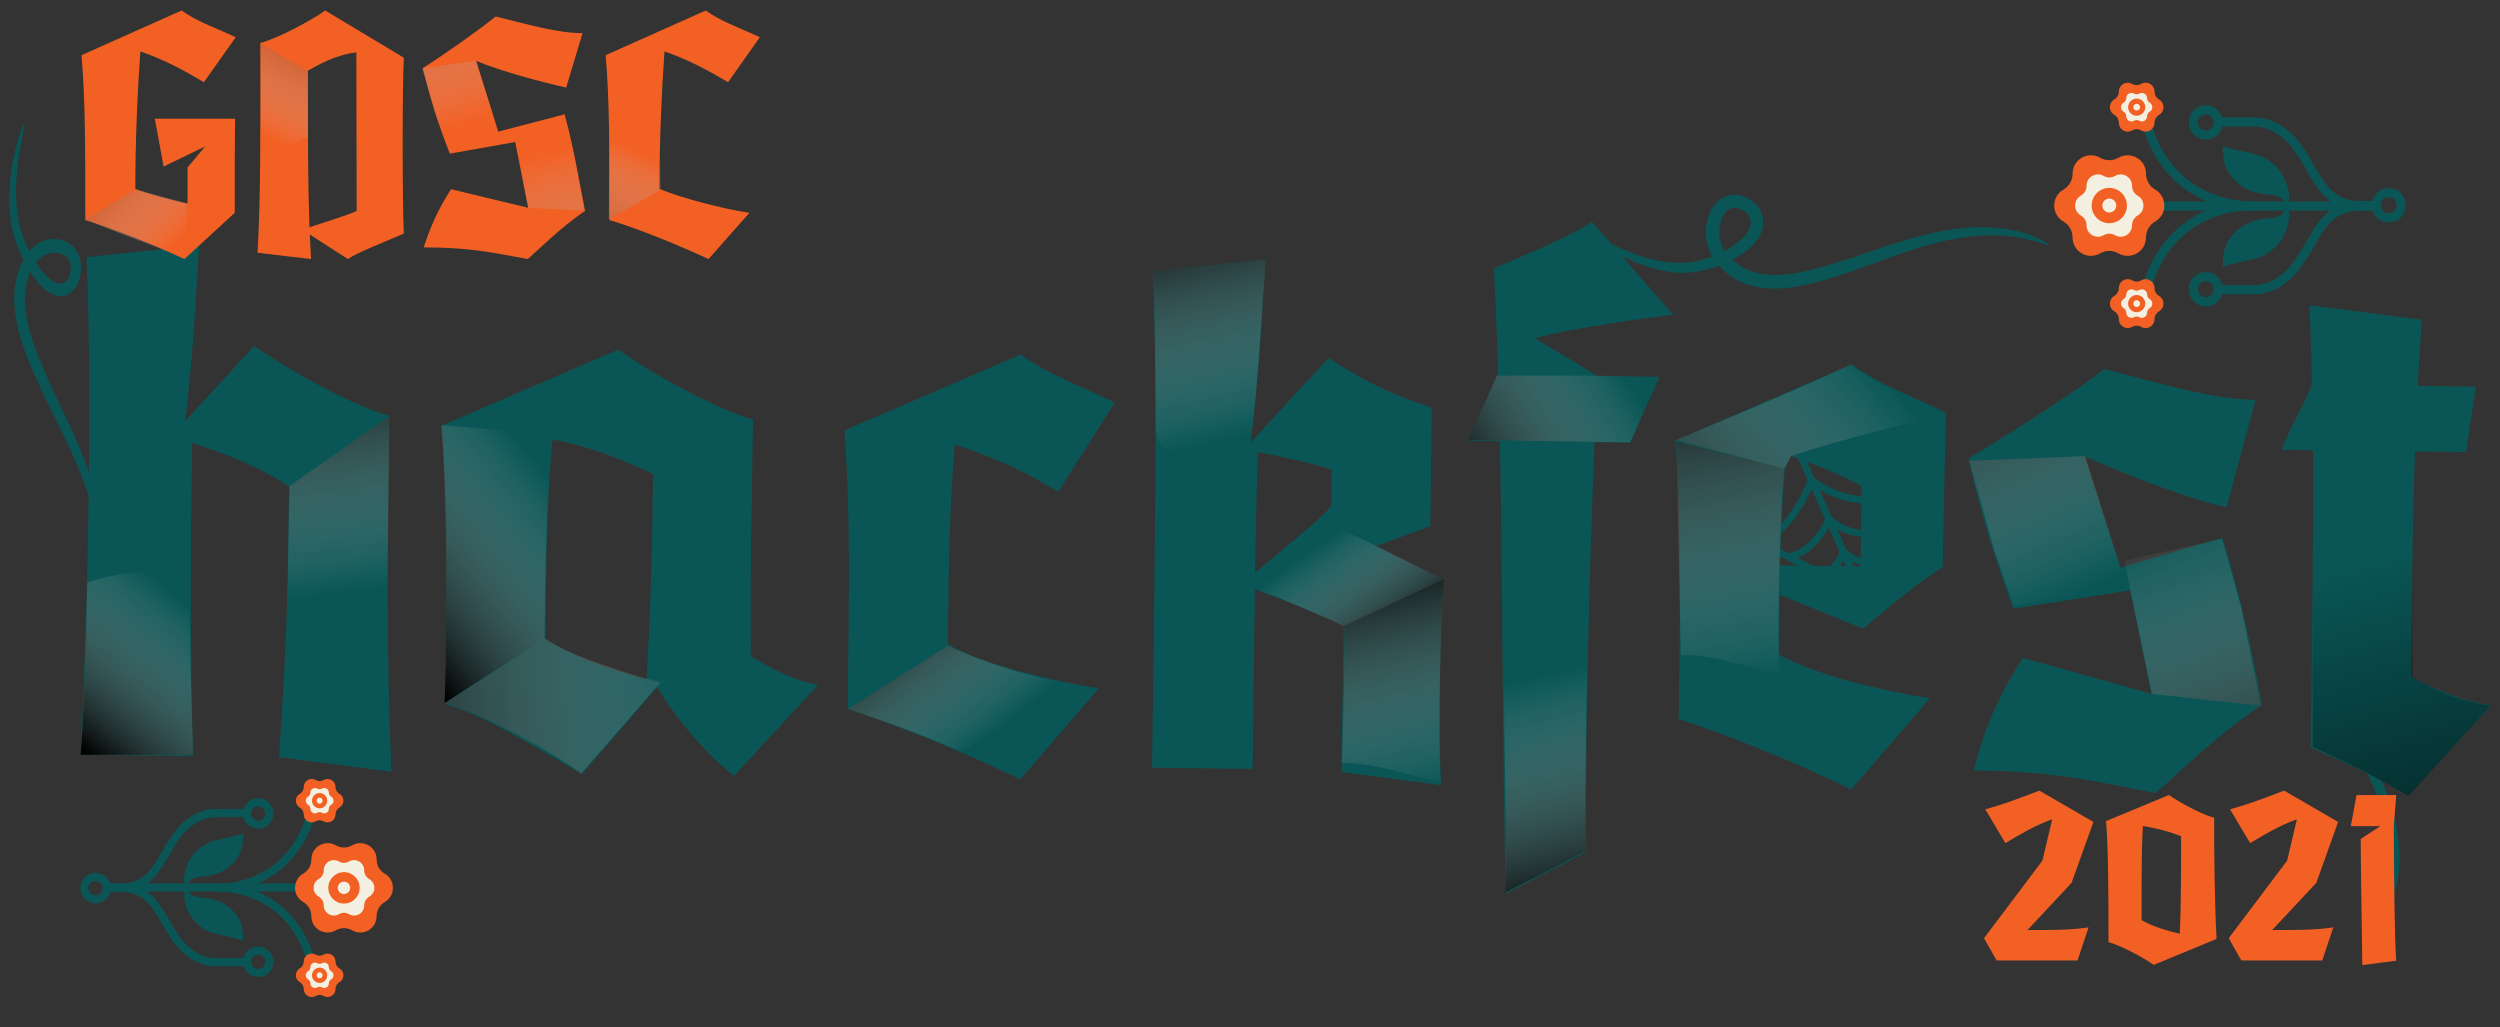 <svg xmlns="http://www.w3.org/2000/svg" width="1088" height="447" fill="none" viewBox="0 0 1088 447"><rect x="0" y="0" width="1088" height="447" fill="#333333" stroke="none"/><path fill="#0A5656" d="M43.432 255.747C43.033 255.614 43.742 251.711 43.592 244.593C43.499 237.506 42.195 227.164 38.356 215.266C36.468 209.31 33.961 203.02 30.941 196.43C27.942 189.829 24.455 182.938 20.843 175.548C17.246 168.134 13.507 160.273 10.337 151.411C8.783 146.96 7.425 142.185 6.704 137.059C6.346 134.499 6.155 131.859 6.199 129.195C6.236 126.522 6.555 123.778 7.159 121.197C8.366 116.033 10.631 111.298 13.975 108.023C15.64 106.396 17.581 105.181 19.643 104.568C21.676 103.966 23.751 103.855 25.825 104.239C27.885 104.639 30.007 105.513 31.877 107.413C32.325 107.933 32.804 108.372 33.179 109.027L33.758 109.954C33.94 110.272 34.075 110.644 34.229 110.992C34.371 111.348 34.537 111.695 34.645 112.064L34.924 113.194C35.139 113.952 35.169 114.698 35.232 115.449C35.324 116.215 35.242 116.9 35.208 117.609C35.179 117.956 35.175 118.324 35.12 118.65L34.943 119.618C34.817 120.256 34.717 120.924 34.519 121.481L33.941 123.351C33.894 123.598 33.737 123.812 33.63 123.98L33.342 124.434L32.867 125.171C32.508 125.634 32.142 126.094 31.749 126.521C30.919 127.325 30.006 128.074 28.954 128.456C26.868 129.357 24.647 128.921 22.848 128.075C21.018 127.211 19.472 125.932 18.093 124.551C15.351 121.754 13.217 118.517 11.367 115.239C9.546 111.932 8.034 108.541 6.856 105.09C6.26 103.371 5.759 101.627 5.363 99.862C4.948 98.07 4.738 96.338 4.51 94.674C3.751 87.943 4.008 81.857 4.622 76.702C5.237 71.536 6.149 67.237 7.022 63.807C8.808 56.962 10.259 53.471 10.531 53.617C10.861 53.788 9.984 57.599 8.767 64.53C8.176 67.996 7.547 72.265 7.199 77.255C6.85 82.235 6.849 87.973 7.745 94.118C8.007 95.653 8.247 97.217 8.641 98.694C9.027 100.204 9.513 101.739 10.093 103.269C11.236 106.335 12.7 109.402 14.418 112.345C16.152 115.259 18.154 118.103 20.463 120.344C22.733 122.562 25.492 124.075 27.499 123.121C28.019 122.941 28.483 122.51 28.952 122.062C29.176 121.801 29.394 121.513 29.616 121.23C29.801 120.913 30.096 120.461 30.044 120.525L30.189 120.016L30.379 119.374C30.535 118.944 30.57 118.52 30.653 118.095L30.77 117.461C30.806 117.251 30.79 117.054 30.806 116.851C30.816 116.452 30.885 116.03 30.811 115.675C30.707 114.169 30.196 112.995 29.229 112.006C28.265 111.02 26.855 110.377 25.381 110.123C23.903 109.862 22.332 109.96 20.865 110.412C19.425 110.855 18.06 111.712 16.841 112.914C14.399 115.315 12.569 119.042 11.609 123.188C11.124 125.275 10.872 127.393 10.836 129.591C10.796 131.8 10.947 134.027 11.249 136.236C11.854 140.661 13.044 144.993 14.47 149.162C17.388 157.509 20.983 165.335 24.445 172.736C27.927 180.143 31.334 187.207 34.256 194.062C37.196 200.894 39.642 207.558 41.407 213.85C45.011 226.428 45.874 237.421 45.399 244.75C45.369 245.672 45.289 246.534 45.201 247.34C45.113 248.147 45.054 248.903 44.95 249.595C44.721 250.975 44.557 252.142 44.337 253.058C43.894 254.888 43.588 255.805 43.432 255.747Z"/><path fill="#0A5656" d="M891.634 106.608C891.411 107.077 887.879 105.3 881.087 103.864C874.338 102.362 864.205 101.636 851.977 103.725C845.864 104.729 839.284 106.433 832.293 108.708C825.297 110.956 817.907 113.748 810.013 116.582C802.099 119.392 793.727 122.279 784.544 124.224C779.941 125.154 775.078 125.764 770.037 125.498C767.52 125.361 764.968 124.998 762.451 124.335C759.923 123.679 757.397 122.653 755.094 121.309C750.487 118.62 746.545 114.704 744.252 109.772C743.114 107.317 742.434 104.611 742.355 101.891C742.279 99.209 742.68 96.586 743.55 94.079C744.432 91.591 745.778 89.135 748.038 87.228C748.64 86.785 749.174 86.287 749.886 85.966L750.908 85.454C751.254 85.299 751.64 85.215 752.007 85.101C752.38 85.005 752.75 84.876 753.126 84.825L754.267 84.733C755.039 84.637 755.754 84.771 756.482 84.862C757.231 84.923 757.861 85.182 758.526 85.386C758.849 85.501 759.197 85.589 759.493 85.733L760.368 86.175C760.943 86.478 761.553 86.756 762.033 87.131L763.667 88.281C763.89 88.396 764.054 88.642 764.189 88.813L764.549 89.277L765.133 90.041C765.485 90.596 765.832 91.159 766.141 91.747C766.702 92.97 767.19 94.283 767.296 95.687C767.643 98.503 766.688 101.184 765.446 103.243C764.18 105.336 762.59 106.979 760.942 108.389C757.62 111.183 754.027 113.115 750.465 114.683C746.882 116.207 743.296 117.325 739.734 118.013C737.957 118.367 736.179 118.597 734.407 118.689C732.605 118.8 730.91 118.668 729.275 118.573C722.702 117.987 716.989 116.277 712.247 114.333C707.493 112.384 703.635 110.261 700.594 108.387C694.532 104.59 691.573 101.977 691.777 101.67C692.02 101.296 695.424 103.264 701.704 106.368C704.85 107.898 708.749 109.659 713.4 111.233C718.041 112.806 723.487 114.116 729.537 114.397C731.057 114.419 732.6 114.476 734.099 114.32C735.625 114.181 737.201 113.923 738.794 113.546C741.982 112.815 745.25 111.682 748.463 110.204C751.65 108.698 754.838 106.842 757.527 104.464C760.186 102.128 762.294 99.021 761.878 96.291C761.834 95.6 761.538 94.921 761.227 94.231C761.034 93.891 760.814 93.553 760.6 93.211C760.344 92.906 759.987 92.434 760.035 92.514L759.587 92.216L759.024 91.832C758.655 91.538 758.26 91.398 757.877 91.198L757.304 90.906C757.113 90.812 756.923 90.788 756.734 90.722C756.357 90.619 755.974 90.436 755.619 90.447C754.164 90.234 752.926 90.605 751.751 91.591C750.581 92.571 749.626 94.189 749.026 95.976C748.418 97.767 748.128 99.755 748.199 101.694C748.269 103.597 748.75 105.502 749.593 107.301C751.277 110.906 754.367 114.046 758.068 116.194C759.93 117.276 761.88 118.075 763.957 118.622C766.043 119.176 768.194 119.495 770.364 119.621C774.711 119.873 779.113 119.372 783.417 118.539C792.05 116.792 800.354 114.077 808.222 111.433C816.101 108.765 823.636 106.112 830.854 104.019C838.054 101.899 844.975 100.358 851.377 99.585C864.194 97.943 874.836 99.371 881.676 101.638C882.544 101.886 883.342 102.183 884.086 102.477C884.831 102.77 885.534 103.016 886.165 103.305C887.419 103.906 888.487 104.378 889.302 104.863C890.931 105.834 891.727 106.427 891.634 106.608Z"/><path fill="#0A5656" d="M1040.31 391.878C1039.86 391.733 1041.03 388.373 1041.51 382.145C1042.05 375.947 1041.51 366.821 1038.2 356.16C1036.58 350.825 1034.29 345.155 1031.43 339.187C1028.6 333.211 1025.24 326.948 1021.78 320.24C1018.34 313.512 1014.78 306.384 1011.96 298.421C1010.59 294.424 1009.47 290.158 1009.11 285.63C1008.94 283.369 1008.96 281.049 1009.26 278.725C1009.54 276.392 1010.16 274.018 1011.09 271.805C1012.94 267.378 1015.97 263.4 1020.1 260.773C1022.16 259.468 1024.49 258.542 1026.91 258.151C1029.29 257.767 1031.68 257.815 1034.02 258.296C1036.34 258.789 1038.69 259.7 1040.66 261.491C1041.13 261.976 1041.63 262.394 1042 262.991L1042.58 263.842C1042.76 264.133 1042.88 264.467 1043.03 264.781C1043.16 265.103 1043.31 265.417 1043.4 265.747L1043.62 266.754C1043.8 267.431 1043.76 268.085 1043.77 268.745C1043.8 269.421 1043.64 270.013 1043.54 270.631C1043.48 270.932 1043.44 271.253 1043.34 271.534L1043.05 272.367C1042.85 272.915 1042.67 273.492 1042.4 273.965L1041.56 275.558C1041.49 275.771 1041.29 275.946 1041.15 276.086L1040.78 276.462L1040.17 277.073C1039.71 277.453 1039.25 277.829 1038.76 278.174C1037.74 278.818 1036.62 279.409 1035.38 279.669C1032.91 280.311 1030.41 279.774 1028.43 278.91C1026.41 278.027 1024.76 276.802 1023.3 275.499C1020.42 272.864 1018.27 269.887 1016.45 266.895C1014.67 263.878 1013.25 260.81 1012.22 257.714C1011.69 256.17 1011.28 254.612 1010.99 253.042C1010.67 251.447 1010.59 249.92 1010.48 248.45C1010.23 242.517 1011.08 237.219 1012.26 232.759C1013.44 228.289 1014.88 224.597 1016.19 221.662C1018.86 215.807 1020.84 212.859 1021.14 213.005C1021.5 213.178 1020.15 216.446 1018.12 222.415C1017.13 225.402 1016.02 229.087 1015.16 233.422C1014.3 237.748 1013.78 242.76 1014.24 248.191C1014.4 249.55 1014.53 250.933 1014.85 252.251C1015.15 253.597 1015.57 254.972 1016.09 256.349C1017.12 259.107 1018.52 261.888 1020.21 264.58C1021.93 267.246 1023.96 269.871 1026.4 271.989C1028.8 274.086 1031.82 275.6 1034.21 274.907C1034.82 274.786 1035.39 274.442 1035.97 274.083C1036.25 273.871 1036.52 273.635 1036.8 273.403C1037.05 273.139 1037.42 272.765 1037.36 272.817L1037.57 272.383L1037.85 271.835C1038.07 271.471 1038.15 271.102 1038.28 270.737L1038.47 270.191C1038.53 270.01 1038.53 269.837 1038.57 269.661C1038.62 269.312 1038.73 268.949 1038.68 268.634C1038.7 267.311 1038.22 266.25 1037.21 265.319C1036.19 264.39 1034.64 263.729 1032.97 263.404C1031.3 263.073 1029.5 263.049 1027.77 263.341C1026.08 263.628 1024.44 264.281 1022.94 265.246C1019.92 267.173 1017.48 270.3 1016 273.855C1015.26 275.644 1014.77 277.477 1014.53 279.395C1014.28 281.321 1014.25 283.278 1014.4 285.228C1014.68 289.136 1015.65 293.004 1016.9 296.745C1019.48 304.241 1022.88 311.329 1026.16 318.035C1029.47 324.749 1032.73 331.158 1035.45 337.351C1038.19 343.524 1040.38 349.516 1041.82 355.136C1044.8 366.376 1044.78 376.038 1043.57 382.408C1043.45 383.211 1043.28 383.958 1043.1 384.657C1042.93 385.356 1042.79 386.012 1042.61 386.609C1042.22 387.798 1041.92 388.806 1041.59 389.591C1040.91 391.159 1040.48 391.938 1040.31 391.878Z"/><path fill="#0A5656" d="M780.501 195.106L786.71 209.039C785.273 212.616 776.866 232.212 764.824 233.755L755.831 229.13C769.421 221.85 777.537 203.152 780.501 195.106ZM828.223 203.722L824.613 214.136C821.458 215.304 805.937 220.052 789.59 208.004L784.109 195.706C802.326 208.078 821.162 205.388 828.223 203.722ZM797.167 225.005L791.903 213.193C805.478 221.226 817.802 219.323 823.358 217.757L819.463 229C817.186 230.006 807.358 233.528 797.167 225.005ZM814.836 242.349C813.29 242.851 808.606 243.782 803.483 239.177L799.558 230.372C804.78 233.337 809.656 233.839 813.138 233.602C815.131 233.466 816.831 233.095 818.181 232.698L814.836 242.349ZM805.823 244.427C808.918 245.901 811.691 245.992 813.668 245.722L810.488 254.894L805.823 244.427ZM802.232 243.868L807.507 255.702L796.593 250.091C799.36 248.202 801.151 245.804 802.232 243.868ZM795.869 229.59L800.592 240.188C800.058 241.642 798.096 246.043 793.408 248.452L782.329 242.756C789.34 239.954 793.758 233.467 795.869 229.59ZM794.261 225.98C793.114 228.509 787.869 238.851 778.4 240.735L768.868 235.834C778.763 232.045 785.624 219.059 788.41 212.853L794.261 225.98ZM832.198 192.251L829.423 200.256C825.234 201.497 802.265 207.164 781.557 189.975L776.306 178.193L773.517 179.436L778.682 191.024C777.385 194.986 768.455 220.581 752.411 227.371L744.451 223.278L743.054 225.994L811.533 261.206L835.083 193.251L832.198 192.251Z"/><path fill="#F36024" d="M868.916 418C877.652 418 894.548 418 904.148 418L908.948 403.6C900.596 404.848 891.38 404.752 882.356 404.752L901.556 384.208L911.06 357.712L887.54 344.08C878.9 347.344 872.852 349.744 864.02 352.24L872.756 366.928C878.996 363.184 885.908 359.056 893.108 356.56L888.884 374.512L863.444 408.304L868.916 418ZM943.923 346L916.563 357.328C917.523 368.656 917.619 390.64 917.619 410.032C922.995 411.376 933.267 417.04 937.299 419.92L964.659 408.592C963.699 391.312 963.603 369.04 963.603 355.888C958.227 354.544 947.955 348.88 943.923 346ZM932.019 400.432C932.019 388.24 931.923 369.424 932.595 359.44C938.451 360.496 944.499 361.936 949.203 363.952C949.203 372.976 949.299 392.368 948.627 406.384C942.771 404.944 936.723 403.216 932.019 400.432ZM975.416 418C984.152 418 1001.05 418 1010.65 418L1015.45 403.6C1007.1 404.848 997.88 404.752 988.856 404.752L1008.06 384.208L1017.56 357.712L994.04 344.08C985.4 347.344 979.352 349.744 970.52 352.24L979.256 366.928C985.496 363.184 992.408 359.056 999.608 356.56L995.384 374.512L969.944 408.304L975.416 418ZM1042.84 418.096C1042.07 408.88 1041.88 380.464 1041.78 359.44L1042.84 346H1025.56L1023.06 359.536H1035.93L1027.38 365.104C1027.38 378.064 1028.05 412.528 1028.05 420.016L1042.84 418.096Z"/><path fill="#0A5656" d="M121.456 329.515L170.343 335.866C168.09 283.995 168.633 239.071 169.336 180.899C153.258 176.672 122.65 159.309 110.659 150.523C110.659 150.523 91.103 171.888 80.597 183.282C84.439 151.358 85.322 126.023 86.707 106.742L37.681 111.91C39.934 163.781 38.837 254.494 35.062 328.47L84.019 329.062C82.789 287.86 82.819 237.745 83.65 192.824C98.857 197.616 113.762 203.557 125.76 211.766C125.203 257.843 124.962 277.713 121.456 329.515ZM269.029 152.15L192.303 185.209C194.772 219.225 194.42 248.311 193.717 306.483C209.795 310.709 232.378 324.808 253.258 336.869C253.258 336.869 279.549 306.369 285.975 298.958C296.983 317.524 312.356 332.399 319.493 337.67L355.975 298.076C346.201 296.518 336.184 291.212 326.747 285.626C326.51 233.779 327.229 221.979 327.706 182.526C311.628 178.299 281.019 160.936 269.029 152.15ZM237.262 278.207C237.708 241.346 237.955 220.899 240.33 191.262C258.434 194.649 269.606 199.681 284.216 206.194C283.899 232.4 283.614 256.014 281.405 295.734C265.615 291.511 250.127 286.139 237.262 278.207ZM444.235 154.269L367.509 187.327C369.978 221.344 369.626 250.43 368.923 308.601C388.148 314.594 419.103 327.065 444.015 339.176L478.192 299.554C458.357 296.434 427.051 289.143 412.468 280.326C412.914 243.464 413.161 223.018 415.536 193.38C433.605 199.647 445.069 204.394 460.505 214.086L485.168 175.213C467.415 166.646 456.225 163.054 444.235 154.269ZM627.168 341.678C625.996 319.486 626.505 277.441 628.251 252.117C618.512 247.679 607.632 242.363 598.76 237.647L622.482 229.005C622.695 211.439 622.834 199.919 623.106 177.457C601.306 169.993 593.871 165.583 578.147 155.888C578.147 155.888 552.467 183.515 544.292 192.633C548.436 159.561 549.326 133.65 550.728 112.929L501.702 118.097C503.955 169.968 502.453 246.563 501.395 334.109L545.167 334.638C545.481 308.72 545.798 282.514 546.108 256.884L546.687 256.603C563.317 262.852 575.925 268.189 584.804 272.329C584.63 286.728 583.892 323.874 583.746 335.969L627.168 341.678ZM547.411 196.703C561.203 199.462 567.237 200.687 579.578 204.293C579.494 211.204 579.508 210.052 579.393 219.556C579.359 222.435 559.296 238.034 546.198 249.396C546.417 231.254 546.925 213.115 547.415 196.415L547.411 196.703ZM690.044 370.953C690.178 312.198 691.444 255.185 693.931 192.427L709.482 192.615L722.213 163.966L695.143 163.639L667.98 147.181C685.606 142.498 715.032 138.534 728.3 136.966C727.727 136.671 700.173 104.944 692.786 96.502C685.233 101.883 667.572 109.446 650.203 116.724C650.889 131.422 651.565 146.983 651.946 163.117L651.658 163.113L638.927 191.761L652.75 191.929C654.02 253.58 653.764 322.414 655.264 388.965L690.044 370.953ZM805.896 158.642L729.17 191.701C731.639 225.717 731.288 254.803 730.584 312.975C749.809 318.967 780.765 331.439 805.676 343.549L839.854 303.927C820.018 300.807 788.712 293.516 774.129 284.699C774.244 275.196 774.349 266.556 774.443 258.781L810.842 273.622C823.354 263.117 829.759 257.434 845.442 246.678L846.829 179.586C829.076 171.019 817.886 167.427 805.896 158.642ZM774.596 246.11C775.082 229.698 775.832 215.306 777.197 197.754C790.391 202.234 799.85 206.092 810.154 211.401L809.729 246.535L774.596 246.11ZM880.325 286.271C872.4 298.56 863.85 314.874 858.995 335.265C890.96 335.651 907.625 339.021 938.081 345.15C948.56 336.06 965.759 318.986 984.34 306.826C979.49 279.118 974.568 257.456 967.075 234.036L922.85 247.038L907.02 198.459C924.209 206.156 950.581 216.555 968.963 220.81L981.625 174.016C962.619 173.786 939.088 166.589 915.831 160.547C902.452 171.33 871.11 190.825 856.603 199.578C862.632 224.997 866.778 239.448 876.263 264.908L927.051 256.882L936.3 301.925L880.325 286.271ZM1053.99 139.176L1005.1 132.824C1005.54 144.063 1005.98 155.589 1006.12 167.399C1000.79 180.008 998.155 183.144 992.818 195.753L1006.64 195.92C1006.79 231.06 1006.3 271.665 1005.65 325.229C1022.84 332.926 1040.31 340.914 1047.74 346.476L1084.22 306.882C1074.15 305.896 1058.67 299.948 1049.23 294.362C1049.8 247.421 1050.12 220.639 1050.99 196.456L1073.16 196.724L1077.54 168.263L1052.2 167.957C1052.59 159.033 1053.28 149.824 1053.99 139.176Z"/><path fill="url(#paint0_linear)" d="M193.5 306.002C193.9 296.402 195.5 222.502 192 185.002C203.333 185.835 228.9 188.102 240.5 190.502C238.1 200.902 237.167 252.835 237 277.502L231 281.502L193.5 306.002Z" style="mix-blend-mode:multiply"/><path fill="url(#paint1_linear)" d="M253 336.502C240.5 327.502 210.5 310.502 193.5 306.002C205.333 298.669 230.2 282.302 237 277.502C244.6 284.302 274 293.502 287.5 297.002L253 336.502Z" style="mix-blend-mode:multiply"/><path fill="url(#paint2_linear)" d="M84 328.502H35C36.2 320.102 37.5 275.002 38 253.502C52.833 248.669 82.5 243.202 82.5 260.002C82.5 276.802 83.5 312.669 84 328.502Z" style="mix-blend-mode:multiply"/><path fill="url(#paint3_linear)" d="M502 118.004L551 113.004C549.8 121.404 547.5 169.004 544.5 191.504C529.667 196.337 503 203.802 503 187.002C503 170.202 502.5 133.837 502 118.004Z" style="mix-blend-mode:multiply"/><path fill="url(#paint4_linear)" d="M585 271.996L628.5 251.996C627.3 260.397 625.5 317.496 627 340.496C615 337.999 599.042 331.999 584 331.999C584 331.999 585.5 287.83 585 271.996Z" style="mix-blend-mode:multiply"/><path fill="url(#paint5_linear)" d="M729.5 192.002L776.5 204.002C775.3 212.402 773 270.502 774.5 293.502C762.5 291.005 746.542 285.002 731.5 285.002C731.5 285.002 730 207.835 729.5 192.002Z" style="mix-blend-mode:multiply"/><path fill="url(#paint6_linear)" d="M776.5 204.002L729.498 191.504C739.998 187.004 784.779 168.605 805.497 158.504C813 167.002 834 172.502 845.999 180.502C845.999 180.502 801.08 190.862 779.5 198.502C778.5 200.002 778 201.502 776.5 204.002Z" style="mix-blend-mode:multiply"/><path fill="url(#paint7_linear)" d="M690 370.502L655 388.502C656.2 380.102 654.5 321.502 654.5 294.502C666.5 296.999 675.958 266.502 691 266.502C691 266.502 689.5 354.669 690 370.502Z" style="mix-blend-mode:multiply"/><path fill="url(#paint8_linear)" d="M639 191.502L651.5 163.502H722L709.5 192.502L639 191.502Z" style="mix-blend-mode:multiply"/><path fill="url(#paint9_linear)" d="M584.975 272.517L628.475 252.017C619.977 248.524 600.985 238.002 580.485 229.002C575.485 230.502 550.995 246.564 548.999 257.002C548.999 257.002 572.063 266.466 584.975 272.517Z" style="mix-blend-mode:multiply"/><path fill="url(#paint10_linear)" d="M126 211.502L169.5 181.002L168.5 264.502L125 264.002L126 211.502Z" style="mix-blend-mode:multiply"/><path fill="url(#paint11_linear)" d="M414 325.502C405.6 321.102 380.5 312.335 369 308.502C372.5 306.335 386.1 297.802 412.5 281.002C432.1 290.202 452.333 295.169 460 296.502C448.167 308.002 422.4 329.902 414 325.502Z" style="mix-blend-mode:multiply"/><path fill="url(#paint12_linear)" d="M907.503 198.506L857 200.503L868.307 240.798L876.503 263.505L925.503 255.505L907.503 198.506Z" style="mix-blend-mode:multiply"/><path fill="#F36024" d="M79.016 4.574L35.477 24.016C37.12 43.322 37.12 62.627 37.12 95.761C48.21 99.047 65.872 106.029 80.248 112.738L102.155 92.612C102.155 73.717 102.155 61.668 102.292 51.673H67.378L71.212 72.485L89.285 63.722L81.618 72.896V88.641C72.718 86.587 63.818 84.26 58.889 82.206C58.889 61.121 59.848 39.351 61.08 22.373C71.349 25.933 79.838 30.451 88.737 35.791L102.566 16.212C92.297 11.42 85.999 9.503 79.016 4.574ZM175.757 25.112L141.528 4.574C135.778 8.682 120.991 16.76 113.323 18.677C113.323 60.299 113.46 85.355 112.091 110L135.367 112.738C135.23 109.042 134.956 105.482 134.819 102.059C137.558 103.839 151.386 112.738 151.386 112.738C154.946 110.137 167.542 105.208 175.757 101.648C175.073 89.599 175.073 35.654 175.757 25.112ZM133.998 30.725C138.105 28.535 145.362 24.016 155.083 22.784C155.083 32.779 155.22 85.629 155.22 91.79C151.112 93.707 142.897 96.171 134.682 98.91C133.998 80.289 133.998 62.216 133.998 30.725ZM196.3 82.343C191.782 89.326 187.948 96.719 184.388 107.672C202.735 107.672 212.319 109.452 229.708 112.738C235.732 107.399 244.084 98.91 254.627 91.79C251.614 76.045 249.424 63.311 245.727 49.757L216.838 57.287L207.254 26.481C217.112 30.725 235.869 35.791 246.412 38.119L253.531 14.432C242.578 14.432 229.16 10.462 215.742 7.176C208.075 13.337 192.193 24.564 183.978 29.63C187.674 44.143 190.139 52.358 195.753 66.871L224.231 61.805L229.845 90.421L196.3 82.343ZM307.121 4.574L263.582 24.016C265.225 43.322 265.225 62.627 265.225 95.761C276.315 99.047 293.977 106.029 308.354 112.738L326.153 92.612C314.789 90.969 296.031 86.04 286.995 82.206C286.995 61.121 287.953 39.351 289.185 22.373C299.454 25.933 307.943 30.451 316.842 35.791L330.671 16.212C320.402 11.42 314.104 9.503 307.121 4.574Z"/><path fill="url(#paint13_linear)" d="M58.996 82.502L36.996 95.502L79.996 112.502L81.496 88.502L58.996 82.502Z" style="mix-blend-mode:multiply"/><path fill="url(#paint14_linear)" d="M133.996 31.003L113.496 19.002L113.496 70.003L133.996 59.503L133.996 31.003Z" style="mix-blend-mode:multiply"/><path fill="url(#paint15_linear)" d="M264.996 95.5L287.496 82.502L287.495 49L265 51.999L264.996 95.5Z" style="mix-blend-mode:multiply"/><path fill="url(#paint16_linear)" d="M206.996 26.501L183.74 29.741L189.503 49.491L196.003 66.491L217.503 59.491L206.996 26.501Z" style="mix-blend-mode:multiply"/><path fill="url(#paint17_linear)" d="M229.996 90.503L254.182 91.593L250.496 71.507L245.496 50.007L223.496 56.007L229.996 90.503Z" style="mix-blend-mode:multiply"/><path fill="url(#paint18_linear)" d="M936.5 302.002L983.988 307.236L975.5 265.002L967 234.502L924.5 244.002L936.5 302.002Z" style="mix-blend-mode:multiply"/><path fill="#0A5656" d="M1035.19 89.651C1035.19 90.176 1034.99 90.679 1034.62 91.05C1034.25 91.421 1033.74 91.629 1033.22 91.629L941.614 91.629C941.099 91.616 940.61 91.402 940.251 91.032C939.892 90.663 939.69 90.167 939.69 89.651C939.69 89.135 939.892 88.639 940.251 88.269C940.61 87.9 941.099 87.686 941.614 87.673L1033.22 87.673C1033.74 87.673 1034.25 87.882 1034.62 88.253C1034.99 88.624 1035.19 89.127 1035.19 89.651Z"/><path fill="#0A5656" d="M981.98 89.478C981.981 89.738 981.93 89.995 981.831 90.236C981.732 90.475 981.587 90.694 981.403 90.877C981.22 91.061 981.003 91.207 980.763 91.306C980.524 91.406 980.267 91.457 980.009 91.457L976.876 91.457C976.536 91.457 968.193 91.448 958.469 86.801C952.803 84.107 947.738 80.292 943.58 75.587C938.393 69.724 934.519 62.398 932.066 53.815C931.987 53.564 931.96 53.299 931.985 53.037C932.011 52.774 932.088 52.519 932.213 52.288C932.338 52.056 932.508 51.851 932.713 51.685C932.918 51.52 933.154 51.398 933.406 51.325C933.659 51.253 933.924 51.231 934.185 51.263C934.446 51.294 934.698 51.377 934.927 51.508C935.155 51.638 935.356 51.814 935.516 52.022C935.676 52.232 935.793 52.471 935.859 52.726C938.138 60.695 941.704 67.475 946.457 72.877C950.242 77.181 954.852 80.676 960.013 83.154C968.944 87.466 976.79 87.505 976.868 87.505L980.009 87.505C980.53 87.505 981.032 87.712 981.402 88.082C981.772 88.453 981.98 88.954 981.98 89.478Z"/><path fill="#0A5656" d="M1047 89.321C1047 90.795 1046.56 92.235 1045.75 93.46C1044.93 94.686 1043.77 95.641 1042.41 96.204C1041.05 96.768 1039.56 96.916 1038.12 96.628C1036.68 96.341 1035.35 95.631 1034.31 94.589C1033.27 93.547 1032.57 92.22 1032.28 90.775C1031.99 89.329 1032.14 87.832 1032.7 86.47C1033.26 85.109 1034.22 83.945 1035.44 83.127C1036.66 82.308 1038.1 81.871 1039.57 81.871C1041.54 81.874 1043.43 82.66 1044.82 84.056C1046.21 85.453 1047 87.346 1047 89.321ZM1036.08 89.321C1036.08 90.013 1036.28 90.689 1036.67 91.264C1037.05 91.839 1037.59 92.288 1038.23 92.552C1038.87 92.817 1039.57 92.886 1040.25 92.75C1040.92 92.615 1041.55 92.281 1042.03 91.792C1042.52 91.302 1042.85 90.679 1042.99 90C1043.12 89.322 1043.05 88.618 1042.79 87.98C1042.52 87.341 1042.07 86.795 1041.5 86.412C1040.93 86.028 1040.25 85.824 1039.56 85.825C1038.64 85.827 1037.75 86.196 1037.1 86.852C1036.45 87.507 1036.08 88.395 1036.08 89.321Z"/><path fill="#0A5656" d="M967.4 53.271C967.4 54.743 966.965 56.184 966.148 57.409C965.331 58.634 964.171 59.59 962.813 60.154C961.454 60.718 959.96 60.865 958.519 60.578C957.077 60.29 955.753 59.58 954.714 58.538C953.674 57.496 952.966 56.169 952.68 54.724C952.393 53.279 952.54 51.781 953.103 50.419C953.665 49.058 954.618 47.894 955.84 47.075C957.062 46.257 958.499 45.82 959.969 45.82C961.939 45.823 963.827 46.609 965.221 48.005C966.614 49.402 967.397 51.295 967.4 53.271ZM956.48 53.271C956.479 53.962 956.683 54.638 957.067 55.213C957.45 55.789 957.995 56.237 958.632 56.502C959.269 56.766 959.971 56.836 960.648 56.701C961.324 56.566 961.946 56.233 962.433 55.744C962.921 55.255 963.254 54.631 963.388 53.953C963.523 53.275 963.454 52.572 963.19 51.933C962.925 51.294 962.478 50.748 961.904 50.364C961.33 49.98 960.656 49.775 959.966 49.775C959.042 49.776 958.155 50.145 957.502 50.8C956.848 51.456 956.481 52.344 956.48 53.271Z"/><path fill="#0A5656" d="M1035.19 89.623C1035.19 90.147 1034.99 90.65 1034.62 91.022C1034.25 91.393 1033.74 91.601 1033.22 91.602L1026.12 91.602L1026.02 91.591C1018.06 90.817 1012.78 87.803 1008.39 81.506C1006.65 79.015 1005.06 76.298 1003.53 73.677C1001.17 69.647 998.95 65.841 996.223 62.745C993.988 60.22 991.464 58.257 988.719 56.929C986.02 55.622 983.243 54.991 980.465 55.05L966.068 55.05C965.805 55.056 965.542 55.01 965.298 54.914C965.052 54.818 964.829 54.673 964.64 54.489C964.451 54.304 964.302 54.084 964.199 53.841C964.097 53.597 964.044 53.336 964.044 53.072C964.044 52.807 964.097 52.546 964.199 52.303C964.302 52.06 964.451 51.839 964.64 51.655C964.829 51.471 965.052 51.326 965.298 51.23C965.542 51.133 965.805 51.087 966.068 51.093L980.393 51.093C983.794 51.024 987.169 51.788 990.426 53.367C993.644 54.925 996.587 57.198 999.169 60.124C1002.16 63.51 1004.59 67.662 1006.93 71.679C1008.43 74.238 1009.97 76.883 1011.62 79.244C1015.32 84.538 1019.58 86.979 1026.31 87.65L1033.22 87.65C1033.74 87.651 1034.24 87.859 1034.61 88.228C1034.98 88.598 1035.19 89.099 1035.19 89.623Z"/><path fill="#0A5656" d="M967.4 125.856C967.4 127.33 966.965 128.77 966.148 129.996C965.331 131.221 964.171 132.176 962.813 132.74C961.454 133.303 959.96 133.451 958.519 133.163C957.077 132.876 955.753 132.166 954.714 131.125C953.674 130.083 952.966 128.755 952.68 127.31C952.393 125.865 952.54 124.367 953.103 123.005C953.665 121.644 954.618 120.48 955.84 119.662C957.062 118.843 958.499 118.406 959.969 118.406C961.939 118.409 963.827 119.195 965.221 120.592C966.613 121.988 967.397 123.881 967.4 125.856ZM956.48 125.856C956.481 126.548 956.686 127.224 957.07 127.798C957.453 128.373 957.998 128.82 958.635 129.084C959.273 129.348 959.974 129.417 960.651 129.281C961.327 129.146 961.948 128.813 962.436 128.323C962.923 127.834 963.255 127.211 963.389 126.533C963.523 125.854 963.454 125.151 963.189 124.513C962.925 123.874 962.478 123.328 961.904 122.944C961.33 122.561 960.656 122.356 959.966 122.356C959.041 122.357 958.154 122.726 957.5 123.383C956.846 124.039 956.479 124.929 956.48 125.856Z"/><path fill="#0A5656" d="M1035.19 89.506C1035.19 90.031 1034.99 90.534 1034.62 90.905C1034.25 91.276 1033.74 91.484 1033.22 91.485L1026.31 91.485C1019.58 92.156 1015.32 94.597 1011.62 99.891C1009.97 102.252 1008.43 104.898 1006.94 107.457C1004.59 111.474 1002.16 115.626 999.174 119.013C996.592 121.939 993.649 124.212 990.431 125.77C987.174 127.347 983.798 128.111 980.399 128.043L966.068 128.043C965.805 128.049 965.542 128.003 965.298 127.907C965.052 127.81 964.829 127.666 964.64 127.481C964.451 127.297 964.302 127.077 964.199 126.833C964.097 126.59 964.044 126.329 964.044 126.065C964.044 125.8 964.097 125.539 964.199 125.296C964.302 125.052 964.451 124.832 964.64 124.648C964.829 124.463 965.052 124.319 965.298 124.222C965.542 124.126 965.805 124.08 966.068 124.086L980.456 124.086C983.234 124.146 986.011 123.514 988.71 122.207C991.455 120.879 993.979 118.924 996.214 116.391C998.947 113.295 1001.17 109.489 1003.52 105.46C1005.05 102.833 1006.64 100.117 1008.38 97.63C1012.78 91.336 1018.05 88.319 1026.01 87.545L1026.11 87.535L1033.21 87.535C1033.47 87.534 1033.73 87.584 1033.97 87.683C1034.21 87.781 1034.43 87.926 1034.61 88.109C1034.79 88.292 1034.94 88.51 1035.04 88.749C1035.14 88.989 1035.19 89.246 1035.19 89.506Z"/><path fill="#0A5656" d="M981.98 89.68C981.98 89.939 981.93 90.197 981.831 90.437C981.731 90.677 981.586 90.895 981.403 91.079C981.22 91.263 981.002 91.408 980.763 91.508C980.524 91.607 980.267 91.659 980.008 91.659L976.875 91.659C976.789 91.659 968.94 91.694 960.01 96.004C954.849 98.483 950.24 101.978 946.454 106.281C941.7 111.685 938.135 118.464 935.856 126.434C935.703 126.927 935.363 127.341 934.91 127.587C934.455 127.832 933.924 127.89 933.428 127.748C932.932 127.605 932.512 127.274 932.257 126.825C932.001 126.375 931.931 125.844 932.063 125.344C934.516 116.757 938.391 109.433 943.577 103.573C947.736 98.867 952.802 95.052 958.468 92.358C968.192 87.711 976.535 87.7 976.885 87.702L980.008 87.702C980.531 87.702 981.032 87.911 981.403 88.281C981.773 88.652 981.98 89.155 981.98 89.68Z"/><path fill="#F36024" d="M937.649 53.39C937.65 52.706 937.83 52.035 938.171 51.443C938.512 50.851 939.003 50.36 939.594 50.019C940.185 49.676 940.675 49.185 941.016 48.593C941.357 48.001 941.537 47.329 941.537 46.645C941.537 45.962 941.357 45.29 941.016 44.698C940.675 44.106 940.185 43.615 939.594 43.273C939.004 42.93 938.515 42.438 938.176 41.846C937.836 41.254 937.657 40.582 937.658 39.899C937.659 39.215 937.479 38.543 937.138 37.951C936.798 37.359 936.308 36.867 935.717 36.525C935.127 36.182 934.457 36.003 933.775 36.002C933.094 36.002 932.423 36.182 931.832 36.523C931.242 36.865 930.572 37.045 929.89 37.045C929.209 37.045 928.538 36.865 927.948 36.523C927.358 36.181 926.687 36.001 926.006 36C925.324 36 924.654 36.18 924.062 36.521C923.471 36.862 922.981 37.354 922.64 37.946C922.298 38.538 922.118 39.21 922.118 39.894C922.118 40.578 921.938 41.248 921.597 41.84C921.255 42.432 920.764 42.923 920.174 43.265C919.583 43.607 919.093 44.099 918.752 44.691C918.412 45.283 918.232 45.955 918.232 46.638C918.232 47.321 918.412 47.993 918.752 48.585C919.093 49.177 919.583 49.668 920.174 50.011C920.764 50.352 921.254 50.845 921.595 51.437C921.936 52.03 922.115 52.701 922.115 53.385C922.114 54.069 922.293 54.74 922.634 55.332C922.975 55.925 923.465 56.416 924.056 56.759C924.646 57.101 925.316 57.281 925.997 57.281C926.679 57.281 927.349 57.102 927.941 56.76C928.531 56.419 929.2 56.238 929.882 56.238C930.564 56.238 931.234 56.419 931.825 56.76C932.415 57.101 933.085 57.281 933.766 57.281C934.447 57.281 935.116 57.101 935.707 56.759C936.297 56.417 936.787 55.926 937.128 55.335C937.469 54.744 937.649 54.073 937.649 53.39Z"/><path fill="#F4F0E1" d="M934.417 50.581C934.418 50.183 934.523 49.791 934.722 49.446C934.921 49.101 935.207 48.814 935.551 48.614C935.896 48.415 936.182 48.127 936.381 47.782C936.58 47.437 936.686 47.045 936.686 46.646C936.686 46.246 936.58 45.854 936.381 45.509C936.182 45.163 935.896 44.877 935.551 44.677C935.207 44.477 934.92 44.19 934.721 43.844C934.523 43.499 934.417 43.107 934.417 42.709C934.418 42.309 934.313 41.917 934.114 41.571C933.915 41.225 933.629 40.938 933.285 40.739C932.94 40.539 932.549 40.434 932.15 40.434C931.752 40.434 931.362 40.539 931.017 40.738C930.672 40.938 930.281 41.042 929.883 41.042C929.485 41.042 929.094 40.938 928.749 40.738C928.405 40.539 928.014 40.434 927.616 40.434C927.219 40.434 926.828 40.538 926.483 40.738C926.139 40.937 925.852 41.224 925.653 41.569C925.454 41.914 925.349 42.305 925.349 42.704C925.349 43.104 925.244 43.495 925.045 43.841C924.846 44.187 924.56 44.473 924.215 44.673C923.87 44.873 923.584 45.16 923.385 45.505C923.186 45.85 923.082 46.242 923.082 46.641C923.082 47.04 923.186 47.432 923.385 47.777C923.584 48.122 923.87 48.41 924.215 48.609C924.56 48.809 924.846 49.096 925.045 49.442C925.244 49.788 925.349 50.18 925.349 50.579C925.349 50.978 925.452 51.37 925.652 51.716C925.851 52.062 926.137 52.349 926.482 52.548C926.827 52.748 927.217 52.853 927.615 52.853C928.013 52.853 928.405 52.748 928.749 52.549C929.094 52.349 929.485 52.245 929.883 52.245C930.281 52.245 930.672 52.349 931.017 52.549C931.361 52.748 931.752 52.853 932.15 52.853C932.548 52.853 932.939 52.749 933.283 52.549C933.628 52.35 933.915 52.063 934.114 51.718C934.313 51.373 934.417 50.98 934.417 50.581Z"/><path fill="#F36024" d="M933.619 46.639C933.619 44.572 931.948 42.897 929.886 42.897C927.824 42.897 926.152 44.572 926.152 46.639C926.152 48.707 927.824 50.383 929.886 50.383C931.948 50.383 933.619 48.707 933.619 46.639Z"/><path fill="#F4F0E1" d="M931.359 46.64C931.359 45.824 930.7 45.162 929.886 45.162C929.072 45.162 928.412 45.824 928.412 46.64C928.412 47.455 929.072 48.117 929.886 48.117C930.7 48.117 931.359 47.455 931.359 46.64Z"/><path fill="#F36024" d="M933.933 103.337C933.933 101.932 934.303 100.551 935.005 99.334C935.706 98.117 936.716 97.107 937.93 96.405C943.257 93.325 943.261 85.618 937.937 82.534C936.723 81.83 935.715 80.818 935.015 79.6C934.315 78.383 933.946 77.002 933.947 75.596C933.947 69.431 927.296 65.575 921.969 68.65C920.755 69.354 919.377 69.724 917.975 69.724C916.574 69.724 915.196 69.354 913.982 68.65C908.657 65.565 901.999 69.408 901.995 75.579C901.995 76.985 901.625 78.366 900.923 79.583C900.222 80.8 899.212 81.81 897.998 82.512C892.671 85.592 892.667 93.299 897.99 96.383C899.204 97.087 900.212 98.098 900.912 99.316C901.613 100.534 901.981 101.915 901.981 103.321C901.981 109.486 908.632 113.342 913.959 110.266C915.174 109.563 916.551 109.193 917.954 109.193C919.356 109.193 920.733 109.563 921.948 110.266C927.271 113.352 933.929 109.502 933.933 103.337Z"/><path fill="#F4F0E1" d="M927.862 98.06C927.863 97.19 928.093 96.335 928.528 95.582C928.963 94.828 929.587 94.202 930.339 93.767C933.641 91.859 933.643 87.082 930.339 85.17C929.587 84.734 928.962 84.107 928.528 83.353C928.094 82.598 927.865 81.742 927.865 80.871C927.865 77.049 923.743 74.659 920.441 76.567C919.689 77.003 918.835 77.232 917.966 77.232C917.097 77.232 916.242 77.003 915.49 76.567C912.19 74.655 908.058 77.04 908.058 80.86C908.057 81.731 907.827 82.586 907.392 83.339C906.957 84.093 906.332 84.719 905.58 85.154C902.278 87.062 902.276 91.839 905.58 93.751C906.334 94.186 906.959 94.812 907.395 95.567C907.83 96.322 908.059 97.177 908.06 98.049C908.06 101.87 912.182 104.261 915.484 102.353C916.236 101.917 917.09 101.687 917.959 101.687C918.828 101.687 919.683 101.917 920.435 102.353C923.733 104.267 927.859 101.88 927.862 98.06Z"/><path fill="#F36024" d="M925.639 89.458C925.639 85.207 922.201 81.761 917.961 81.761C913.721 81.761 910.284 85.207 910.284 89.458C910.284 93.708 913.721 97.154 917.961 97.154C922.201 97.154 925.639 93.708 925.639 89.458Z"/><path fill="#F4F0E1" d="M920.994 89.458C920.994 87.78 919.637 86.42 917.964 86.42C916.289 86.42 914.933 87.78 914.933 89.458C914.933 91.136 916.289 92.496 917.964 92.496C919.637 92.496 920.994 91.136 920.994 89.458Z"/><path fill="#0A5656" d="M996.115 95.37C995.963 95.952 995.974 96.569 995.843 97.156C994.37 103.825 990.465 108.574 984.362 111.489C982.907 112.183 981.304 112.616 979.728 112.996C975.673 113.974 971.541 114.603 967.456 116.08C967.382 115.59 967.252 115.186 967.277 114.791C967.348 113.654 967.467 112.518 967.595 111.393C967.929 108.438 968.894 105.729 970.725 103.353C974.697 98.193 979.998 95.597 986.414 95.11C988.573 94.945 990.708 94.708 992.664 93.594C993.924 92.879 994.319 91.315 994.44 90.238C994.451 90.138 994.493 90.043 994.56 89.968C994.627 89.892 994.716 89.84 994.814 89.817C994.912 89.795 995.015 89.804 995.107 89.843C995.2 89.882 995.279 89.949 995.332 90.035C995.885 90.913 996.448 92.545 996.115 95.37Z"/><path fill="#0A5656" d="M996.115 84.312C995.963 83.729 995.974 83.112 995.843 82.525C994.37 75.856 990.465 71.107 984.362 68.192C982.907 67.498 981.304 67.065 979.728 66.685C975.673 65.707 971.541 65.079 967.456 63.601C967.382 64.091 967.252 64.495 967.277 64.891C967.348 66.027 967.467 67.163 967.595 68.288C967.929 71.243 968.894 73.952 970.725 76.329C974.697 81.488 979.998 84.084 986.414 84.572C988.573 84.736 990.708 84.973 992.664 86.087C993.924 86.803 994.319 88.368 994.44 89.443C994.451 89.544 994.493 89.638 994.559 89.714C994.626 89.79 994.715 89.842 994.813 89.865C994.911 89.887 995.014 89.878 995.107 89.84C995.2 89.801 995.279 89.734 995.332 89.648C995.885 88.767 996.448 87.136 996.115 84.312Z"/><path fill="#F36024" d="M937.649 138.874C937.65 138.191 937.83 137.519 938.171 136.928C938.512 136.336 939.003 135.845 939.594 135.503C940.185 135.161 940.675 134.67 941.016 134.077C941.357 133.485 941.537 132.814 941.537 132.13C941.537 131.446 941.357 130.775 941.016 130.183C940.675 129.591 940.185 129.099 939.594 128.757C939.005 128.415 938.516 127.923 938.176 127.332C937.836 126.74 937.658 126.07 937.658 125.387C937.659 124.703 937.479 124.032 937.138 123.439C936.798 122.847 936.308 122.355 935.717 122.013C935.127 121.671 934.457 121.491 933.775 121.491C933.094 121.49 932.423 121.67 931.832 122.012C931.242 122.353 930.572 122.533 929.89 122.533C929.209 122.533 928.538 122.353 927.948 122.012C927.358 121.669 926.687 121.489 926.006 121.488C925.324 121.488 924.654 121.668 924.062 122.009C923.471 122.351 922.981 122.842 922.64 123.434C922.298 124.026 922.118 124.698 922.118 125.382C922.118 126.066 921.938 126.737 921.597 127.329C921.255 127.921 920.764 128.412 920.174 128.753C919.583 129.096 919.093 129.587 918.752 130.179C918.412 130.771 918.232 131.443 918.232 132.126C918.232 132.81 918.412 133.481 918.752 134.073C919.093 134.665 919.583 135.157 920.174 135.499C920.764 135.841 921.254 136.333 921.595 136.925C921.936 137.518 922.115 138.189 922.115 138.873C922.114 139.557 922.293 140.228 922.634 140.821C922.975 141.413 923.465 141.905 924.056 142.247C924.646 142.589 925.316 142.769 925.997 142.77C926.679 142.77 927.349 142.59 927.941 142.248C928.531 141.907 929.2 141.727 929.882 141.727C930.564 141.727 931.234 141.907 931.825 142.248C932.415 142.59 933.085 142.769 933.767 142.769C934.448 142.768 935.118 142.588 935.708 142.246C936.299 141.904 936.788 141.413 937.13 140.821C937.47 140.229 937.649 139.558 937.649 138.874Z"/><path fill="#F4F0E1" d="M934.417 136.065C934.417 135.666 934.521 135.274 934.72 134.929C934.92 134.583 935.206 134.296 935.551 134.097C935.895 133.897 936.181 133.61 936.38 133.265C936.579 132.919 936.684 132.528 936.684 132.129C936.684 131.73 936.579 131.338 936.38 130.993C936.181 130.647 935.895 130.36 935.551 130.161C935.206 129.961 934.92 129.674 934.72 129.328C934.521 128.982 934.417 128.59 934.417 128.191C934.417 127.792 934.312 127.399 934.114 127.054C933.915 126.708 933.629 126.421 933.284 126.221C932.939 126.022 932.548 125.916 932.15 125.916C931.752 125.916 931.36 126.021 931.016 126.221C930.671 126.42 930.28 126.525 929.882 126.525C929.484 126.525 929.093 126.42 928.749 126.221C928.404 126.021 928.013 125.916 927.615 125.916C927.218 125.916 926.826 126.021 926.482 126.221C926.137 126.42 925.851 126.707 925.652 127.052C925.453 127.398 925.348 127.789 925.347 128.188C925.347 128.587 925.243 128.979 925.044 129.324C924.845 129.669 924.559 129.956 924.214 130.156C923.869 130.355 923.583 130.642 923.384 130.988C923.185 131.333 923.08 131.725 923.08 132.124C923.08 132.523 923.185 132.915 923.384 133.261C923.583 133.606 923.869 133.893 924.214 134.093C924.559 134.292 924.845 134.579 925.044 134.925C925.243 135.27 925.348 135.662 925.347 136.062C925.347 136.461 925.452 136.853 925.651 137.198C925.85 137.544 926.136 137.831 926.48 138.031C926.825 138.231 927.217 138.336 927.615 138.336C928.013 138.336 928.404 138.231 928.749 138.031C929.093 137.832 929.484 137.727 929.882 137.727C930.28 137.727 930.671 137.832 931.016 138.031C931.36 138.231 931.751 138.336 932.149 138.336C932.547 138.336 932.937 138.231 933.282 138.032C933.627 137.833 933.913 137.546 934.112 137.201C934.311 136.856 934.416 136.464 934.417 136.065Z"/><path fill="#F36024" d="M933.619 132.126C933.619 130.059 931.948 128.383 929.886 128.383C927.824 128.383 926.152 130.059 926.152 132.126C926.152 134.193 927.824 135.869 929.886 135.869C931.948 135.869 933.619 134.193 933.619 132.126Z"/><path fill="#F4F0E1" d="M931.359 132.124C931.359 131.308 930.7 130.647 929.886 130.647C929.072 130.647 928.412 131.308 928.412 132.124C928.412 132.94 929.072 133.602 929.886 133.602C930.7 133.602 931.359 132.94 931.359 132.124Z"/><path fill="#0A5656" d="M45.494 386.217C45.494 385.751 45.679 385.303 46.008 384.974C46.337 384.644 46.782 384.459 47.248 384.459H128.676C129.134 384.471 129.568 384.661 129.888 384.989C130.207 385.318 130.386 385.759 130.386 386.217C130.386 386.676 130.207 387.117 129.888 387.445C129.568 387.774 129.134 387.964 128.676 387.976H47.248C46.782 387.975 46.336 387.79 46.008 387.46C45.679 387.13 45.494 386.683 45.494 386.217Z"/><path fill="#0A5656" d="M92.795 386.37C92.794 386.139 92.84 385.911 92.928 385.697C93.016 385.484 93.145 385.29 93.308 385.127C93.471 384.963 93.664 384.834 93.877 384.745C94.09 384.657 94.318 384.611 94.548 384.611H97.333C97.635 384.611 105.05 384.619 113.694 388.75C118.73 391.145 123.233 394.536 126.929 398.718C131.539 403.93 134.983 410.442 137.164 418.071C137.233 418.294 137.258 418.529 137.235 418.763C137.212 418.996 137.144 419.223 137.033 419.429C136.921 419.635 136.771 419.817 136.589 419.964C136.406 420.111 136.197 420.219 135.972 420.284C135.747 420.349 135.512 420.368 135.28 420.339C135.048 420.312 134.824 420.238 134.621 420.122C134.418 420.006 134.239 419.85 134.097 419.664C133.955 419.478 133.851 419.266 133.792 419.039C131.766 411.955 128.596 405.929 124.371 401.127C121.007 397.301 116.909 394.195 112.321 391.991C104.383 388.159 97.409 388.125 97.339 388.125H94.548C94.084 388.125 93.638 387.94 93.309 387.611C92.98 387.282 92.796 386.836 92.795 386.37Z"/><path fill="#0A5656" d="M35 386.509C35 385.199 35.388 383.919 36.113 382.83C36.839 381.741 37.871 380.892 39.078 380.391C40.285 379.89 41.613 379.758 42.895 380.014C44.176 380.27 45.353 380.9 46.277 381.826C47.201 382.753 47.83 383.933 48.085 385.217C48.34 386.502 48.209 387.833 47.709 389.043C47.209 390.254 46.362 391.288 45.276 392.016C44.19 392.743 42.912 393.132 41.606 393.132C39.855 393.129 38.176 392.43 36.938 391.189C35.7 389.948 35.003 388.265 35 386.509ZM44.709 386.509C44.709 385.894 44.526 385.293 44.186 384.782C43.845 384.271 43.36 383.872 42.794 383.637C42.227 383.402 41.603 383.341 41.002 383.461C40.4 383.581 39.848 383.878 39.414 384.313C38.981 384.748 38.686 385.302 38.567 385.906C38.448 386.509 38.51 387.134 38.745 387.702C38.98 388.27 39.379 388.755 39.889 389.096C40.399 389.437 40.999 389.618 41.613 389.617C42.434 389.615 43.221 389.287 43.801 388.704C44.381 388.122 44.708 387.332 44.709 386.509Z"/><path fill="#0A5656" d="M105.756 418.554C105.756 417.245 106.143 415.964 106.869 414.875C107.595 413.786 108.627 412.937 109.834 412.436C111.041 411.934 112.369 411.803 113.651 412.059C114.932 412.314 116.109 412.946 117.033 413.871C117.957 414.798 118.586 415.977 118.841 417.262C119.096 418.547 118.965 419.878 118.465 421.089C117.965 422.299 117.118 423.333 116.032 424.061C114.945 424.788 113.668 425.177 112.362 425.177C110.611 425.174 108.932 424.476 107.693 423.235C106.455 421.993 105.758 420.31 105.756 418.554ZM115.463 418.554C115.464 417.939 115.282 417.338 114.941 416.827C114.601 416.316 114.116 415.917 113.55 415.682C112.983 415.447 112.36 415.385 111.758 415.505C111.157 415.625 110.604 415.92 110.171 416.356C109.737 416.79 109.442 417.344 109.322 417.947C109.203 418.55 109.264 419.175 109.499 419.743C109.734 420.311 110.131 420.796 110.642 421.138C111.151 421.479 111.751 421.661 112.364 421.661C113.186 421.66 113.974 421.332 114.554 420.75C115.135 420.167 115.462 419.378 115.463 418.554Z"/><path fill="#0A5656" d="M45.494 386.241C45.494 385.775 45.679 385.328 46.008 384.998C46.336 384.668 46.782 384.483 47.248 384.482H53.56L53.645 384.491C60.728 385.179 65.416 387.859 69.32 393.456C70.865 395.671 72.276 398.085 73.641 400.416C75.734 403.997 77.711 407.38 80.135 410.133C82.121 412.378 84.365 414.122 86.805 415.303C89.204 416.464 91.673 417.025 94.142 416.973H106.939C107.173 416.967 107.406 417.008 107.624 417.094C107.842 417.179 108.041 417.308 108.208 417.472C108.376 417.636 108.509 417.831 108.6 418.048C108.691 418.264 108.738 418.496 108.738 418.731C108.738 418.966 108.691 419.198 108.6 419.414C108.509 419.631 108.376 419.827 108.208 419.99C108.041 420.154 107.842 420.283 107.624 420.369C107.406 420.454 107.173 420.496 106.939 420.49H94.205C91.183 420.551 88.183 419.873 85.287 418.469C82.427 417.084 79.811 415.064 77.516 412.463C74.859 409.452 72.702 405.762 70.616 402.191C69.287 399.917 67.913 397.566 66.447 395.467C63.163 390.761 59.377 388.592 53.39 387.995H47.248C46.783 387.994 46.338 387.81 46.01 387.481C45.681 387.152 45.496 386.707 45.494 386.241Z"/><path fill="#0A5656" d="M105.756 354.035C105.756 352.725 106.143 351.444 106.869 350.355C107.595 349.266 108.627 348.417 109.834 347.916C111.041 347.415 112.369 347.284 113.651 347.539C114.932 347.795 116.109 348.426 117.033 349.352C117.957 350.278 118.586 351.458 118.841 352.743C119.096 354.027 118.965 355.359 118.465 356.569C117.965 357.779 117.118 358.813 116.032 359.541C114.945 360.269 113.668 360.657 112.362 360.657C110.611 360.654 108.932 359.956 107.693 358.714C106.456 357.473 105.758 355.79 105.756 354.035ZM115.463 354.035C115.462 353.42 115.28 352.819 114.939 352.309C114.598 351.798 114.114 351.4 113.547 351.165C112.98 350.931 112.357 350.87 111.755 350.99C111.155 351.11 110.602 351.407 110.169 351.842C109.736 352.277 109.441 352.831 109.322 353.434C109.203 354.036 109.264 354.661 109.499 355.229C109.734 355.797 110.132 356.282 110.642 356.623C111.151 356.964 111.751 357.146 112.364 357.146C113.187 357.145 113.975 356.817 114.556 356.233C115.137 355.65 115.464 354.859 115.463 354.035Z"/><path fill="#0A5656" d="M45.494 386.345C45.494 385.878 45.679 385.431 46.008 385.101C46.336 384.772 46.782 384.586 47.248 384.586H53.39C59.377 383.989 63.163 381.819 66.447 377.114C67.913 375.015 69.287 372.663 70.611 370.388C72.697 366.817 74.855 363.127 77.512 360.116C79.807 357.516 82.422 355.495 85.283 354.11C88.178 352.708 91.179 352.029 94.201 352.09H106.939C107.173 352.084 107.406 352.125 107.624 352.211C107.842 352.296 108.041 352.425 108.208 352.589C108.376 352.753 108.509 352.948 108.6 353.165C108.691 353.381 108.738 353.613 108.738 353.848C108.738 354.083 108.691 354.315 108.6 354.531C108.509 354.748 108.376 354.943 108.208 355.107C108.041 355.271 107.842 355.4 107.624 355.485C107.406 355.571 107.173 355.612 106.939 355.606H94.15C91.681 355.554 89.212 356.115 86.813 357.277C84.373 358.457 82.129 360.195 80.143 362.447C77.713 365.199 75.736 368.582 73.649 372.164C72.284 374.498 70.873 376.913 69.328 379.123C65.422 384.718 60.734 387.4 53.653 388.088L53.568 388.097H47.255C47.025 388.098 46.797 388.053 46.583 387.966C46.37 387.878 46.176 387.749 46.013 387.586C45.849 387.424 45.719 387.23 45.63 387.017C45.541 386.804 45.495 386.576 45.494 386.345Z"/><path fill="#0A5656" d="M92.795 386.191C92.795 385.961 92.84 385.732 92.928 385.518C93.016 385.305 93.145 385.111 93.308 384.948C93.471 384.784 93.665 384.655 93.877 384.566C94.09 384.478 94.318 384.433 94.548 384.433H97.333C97.409 384.433 104.387 384.401 112.324 380.57C116.911 378.366 121.009 375.259 124.374 371.435C128.599 366.632 131.769 360.605 133.794 353.521C133.931 353.083 134.233 352.715 134.636 352.496C135.039 352.278 135.512 352.227 135.953 352.353C136.393 352.48 136.767 352.774 136.994 353.174C137.221 353.573 137.283 354.046 137.166 354.49C134.986 362.123 131.542 368.633 126.932 373.842C123.235 378.025 118.732 381.416 113.695 383.811C105.051 387.941 97.635 387.951 97.324 387.949H94.548C94.083 387.949 93.638 387.764 93.309 387.434C92.98 387.105 92.795 386.658 92.795 386.191Z"/><path fill="#F36024" d="M132.2 418.449C132.199 419.057 132.039 419.654 131.736 420.18C131.433 420.706 130.996 421.143 130.471 421.446C129.946 421.75 129.51 422.187 129.207 422.713C128.904 423.239 128.744 423.836 128.744 424.444C128.744 425.052 128.904 425.649 129.207 426.175C129.51 426.701 129.946 427.138 130.471 427.442C130.996 427.747 131.43 428.184 131.732 428.711C132.034 429.237 132.193 429.834 132.192 430.441C132.192 431.049 132.351 431.647 132.654 432.173C132.957 432.699 133.393 433.137 133.917 433.441C134.442 433.745 135.037 433.905 135.643 433.905C136.25 433.905 136.845 433.745 137.371 433.442C137.896 433.138 138.491 432.978 139.097 432.978C139.703 432.978 140.298 433.138 140.823 433.442C141.348 433.746 141.944 433.907 142.55 433.907C143.156 433.907 143.752 433.747 144.277 433.444C144.803 433.141 145.239 432.703 145.542 432.177C145.845 431.651 146.005 431.054 146.005 430.446C146.006 429.838 146.166 429.242 146.469 428.715C146.773 428.189 147.209 427.753 147.734 427.449C148.259 427.145 148.694 426.708 148.997 426.182C149.3 425.655 149.46 425.058 149.46 424.451C149.46 423.844 149.3 423.247 148.997 422.72C148.694 422.194 148.259 421.757 147.734 421.453C147.209 421.149 146.773 420.711 146.47 420.185C146.167 419.658 146.008 419.061 146.009 418.454C146.009 417.846 145.85 417.249 145.547 416.723C145.244 416.196 144.808 415.759 144.283 415.455C143.758 415.151 143.163 414.99 142.557 414.99C141.951 414.99 141.355 415.149 140.83 415.454C140.305 415.757 139.71 415.917 139.104 415.917C138.498 415.917 137.902 415.757 137.377 415.454C136.852 415.15 136.257 414.991 135.652 414.991C135.047 414.991 134.452 415.151 133.927 415.454C133.402 415.758 132.967 416.195 132.663 416.72C132.361 417.246 132.201 417.842 132.2 418.449Z"/><path fill="#F4F0E1" d="M135.073 420.945C135.072 421.3 134.979 421.648 134.802 421.955C134.625 422.262 134.371 422.517 134.065 422.694C133.758 422.871 133.504 423.127 133.327 423.434C133.15 423.741 133.057 424.089 133.057 424.444C133.057 424.799 133.15 425.148 133.327 425.454C133.504 425.762 133.758 426.016 134.065 426.194C134.371 426.372 134.626 426.627 134.803 426.934C134.979 427.24 135.073 427.589 135.073 427.944C135.072 428.299 135.165 428.647 135.342 428.955C135.519 429.262 135.773 429.517 136.079 429.694C136.386 429.872 136.734 429.966 137.088 429.966C137.442 429.966 137.789 429.872 138.096 429.695C138.402 429.518 138.75 429.425 139.103 429.425C139.457 429.425 139.805 429.518 140.111 429.695C140.417 429.872 140.765 429.966 141.118 429.966C141.472 429.966 141.819 429.873 142.126 429.695C142.432 429.518 142.686 429.263 142.863 428.957C143.04 428.65 143.133 428.302 143.134 427.948C143.134 427.592 143.227 427.244 143.404 426.937C143.581 426.63 143.835 426.375 144.142 426.197C144.448 426.02 144.702 425.765 144.879 425.458C145.056 425.151 145.149 424.802 145.149 424.448C145.149 424.093 145.056 423.745 144.879 423.438C144.702 423.131 144.448 422.876 144.142 422.699C143.835 422.521 143.581 422.266 143.404 421.958C143.227 421.651 143.134 421.302 143.134 420.948C143.134 420.593 143.042 420.244 142.865 419.937C142.688 419.63 142.434 419.375 142.127 419.197C141.82 419.019 141.473 418.926 141.119 418.926C140.765 418.926 140.417 419.019 140.111 419.196C139.805 419.374 139.457 419.467 139.103 419.467C138.75 419.467 138.402 419.374 138.096 419.196C137.79 419.019 137.442 418.926 137.089 418.926C136.735 418.926 136.387 419.019 136.081 419.196C135.774 419.373 135.52 419.628 135.343 419.936C135.166 420.242 135.073 420.591 135.073 420.945Z"/><path fill="#F36024" d="M135.783 424.449C135.783 426.286 137.269 427.775 139.101 427.775C140.934 427.775 142.42 426.286 142.42 424.449C142.42 422.611 140.934 421.121 139.101 421.121C137.269 421.121 135.783 422.611 135.783 424.449Z"/><path fill="#F4F0E1" d="M137.791 424.448C137.791 425.173 138.377 425.762 139.101 425.762C139.824 425.762 140.411 425.173 140.411 424.448C140.411 423.723 139.824 423.135 139.101 423.135C138.377 423.135 137.791 423.723 137.791 424.448Z"/><path fill="#F36024" d="M135.505 374.051C135.505 375.301 135.176 376.528 134.552 377.61C133.929 378.692 133.032 379.59 131.952 380.213C127.217 382.951 127.213 389.802 131.946 392.544C133.025 393.169 133.921 394.068 134.543 395.151C135.166 396.233 135.493 397.461 135.493 398.71C135.493 404.19 141.405 407.618 146.14 404.884C147.219 404.259 148.443 403.93 149.69 403.93C150.935 403.93 152.16 404.259 153.239 404.884C157.972 407.627 163.891 404.211 163.894 398.725C163.895 397.476 164.223 396.248 164.847 395.167C165.471 394.085 166.368 393.187 167.448 392.563C172.183 389.825 172.186 382.975 167.454 380.233C166.375 379.607 165.479 378.708 164.857 377.626C164.234 376.543 163.906 375.315 163.907 374.066C163.907 368.586 157.995 365.158 153.26 367.892C152.18 368.517 150.956 368.846 149.709 368.846C148.462 368.846 147.238 368.517 146.159 367.892C141.427 365.149 135.508 368.571 135.505 374.051Z"/><path fill="#F4F0E1" d="M140.9 378.741C140.899 379.515 140.695 380.275 140.308 380.945C139.921 381.614 139.366 382.171 138.698 382.558C135.763 384.254 135.761 388.5 138.698 390.199C139.367 390.587 139.922 391.144 140.308 391.815C140.694 392.486 140.897 393.247 140.897 394.021C140.897 397.418 144.561 399.543 147.496 397.846C148.165 397.459 148.924 397.255 149.697 397.255C150.469 397.255 151.229 397.459 151.898 397.846C154.831 399.546 158.504 397.426 158.504 394.03C158.505 393.256 158.709 392.497 159.095 391.827C159.482 391.157 160.038 390.601 160.706 390.214C163.642 388.518 163.643 384.272 160.706 382.572C160.036 382.185 159.481 381.628 159.093 380.958C158.707 380.287 158.503 379.526 158.502 378.751C158.502 375.355 154.838 373.23 151.903 374.926C151.234 375.313 150.475 375.517 149.703 375.517C148.93 375.517 148.171 375.313 147.502 374.926C144.571 373.224 140.902 375.346 140.9 378.741Z"/><path fill="#F36024" d="M142.877 386.388C142.877 390.167 145.932 393.23 149.702 393.23C153.47 393.23 156.526 390.167 156.526 386.388C156.526 382.61 153.47 379.547 149.702 379.547C145.932 379.547 142.877 382.61 142.877 386.388Z"/><path fill="#F4F0E1" d="M147.006 386.388C147.006 387.88 148.212 389.089 149.7 389.089C151.188 389.089 152.393 387.88 152.393 386.388C152.393 384.897 151.188 383.688 149.7 383.688C148.212 383.688 147.006 384.897 147.006 386.388Z"/><path fill="#0A5656" d="M80.231 381.134C80.366 380.616 80.356 380.068 80.473 379.546C81.783 373.618 85.254 369.396 90.679 366.806C91.972 366.188 93.397 365.803 94.798 365.466C98.402 364.597 102.075 364.038 105.706 362.725C105.772 363.16 105.887 363.519 105.865 363.871C105.802 364.881 105.696 365.891 105.583 366.891C105.285 369.518 104.428 371.925 102.801 374.038C99.269 378.624 94.558 380.932 88.854 381.365C86.935 381.511 85.038 381.722 83.299 382.712C82.179 383.347 81.828 384.738 81.72 385.696C81.71 385.785 81.673 385.869 81.614 385.936C81.554 386.003 81.475 386.049 81.388 386.069C81.301 386.089 81.21 386.081 81.127 386.047C81.044 386.012 80.975 385.953 80.927 385.876C80.436 385.095 79.935 383.645 80.231 381.134Z"/><path fill="#0A5656" d="M80.231 390.963C80.366 391.48 80.356 392.029 80.473 392.551C81.783 398.479 85.254 402.7 90.679 405.291C91.972 405.908 93.397 406.293 94.798 406.631C98.402 407.5 102.075 408.059 105.706 409.372C105.772 408.936 105.887 408.577 105.865 408.226C105.802 407.215 105.696 406.206 105.583 405.206C105.285 402.579 104.428 400.171 102.801 398.059C99.269 393.472 94.558 391.165 88.854 390.731C86.935 390.586 85.038 390.374 83.299 389.384C82.179 388.748 81.828 387.357 81.72 386.401C81.711 386.312 81.674 386.228 81.614 386.16C81.555 386.093 81.476 386.047 81.388 386.026C81.301 386.006 81.21 386.014 81.127 386.049C81.044 386.083 80.975 386.143 80.927 386.219C80.436 387.003 79.935 388.452 80.231 390.963Z"/><path fill="#F36024" d="M132.2 342.462C132.199 343.07 132.039 343.667 131.736 344.193C131.433 344.719 130.996 345.156 130.471 345.459C129.946 345.763 129.51 346.2 129.207 346.726C128.904 347.253 128.744 347.85 128.744 348.457C128.744 349.065 128.904 349.662 129.207 350.188C129.51 350.715 129.946 351.152 130.471 351.455C130.995 351.76 131.429 352.197 131.732 352.722C132.034 353.248 132.192 353.844 132.192 354.451C132.192 355.059 132.351 355.656 132.654 356.182C132.957 356.709 133.393 357.146 133.917 357.45C134.442 357.754 135.037 357.914 135.643 357.915C136.25 357.915 136.845 357.755 137.371 357.452C137.896 357.148 138.491 356.988 139.097 356.988C139.703 356.988 140.298 357.148 140.823 357.452C141.348 357.756 141.944 357.916 142.55 357.917C143.156 357.917 143.752 357.757 144.277 357.454C144.803 357.15 145.239 356.713 145.542 356.187C145.845 355.661 146.005 355.064 146.005 354.456C146.006 353.848 146.166 353.251 146.469 352.725C146.773 352.199 147.209 351.762 147.734 351.459C148.259 351.155 148.694 350.718 148.997 350.191C149.3 349.665 149.46 349.068 149.46 348.461C149.46 347.853 149.3 347.256 148.997 346.73C148.694 346.204 148.259 345.767 147.734 345.463C147.209 345.159 146.773 344.721 146.47 344.195C146.167 343.668 146.008 343.071 146.009 342.463C146.009 341.856 145.85 341.259 145.547 340.732C145.244 340.206 144.808 339.769 144.283 339.465C143.758 339.16 143.163 339 142.557 339C141.951 339 141.355 339.159 140.83 339.463C140.305 339.767 139.71 339.927 139.104 339.927C138.498 339.927 137.902 339.767 137.377 339.463C136.852 339.16 136.257 339 135.651 339.001C135.045 339.001 134.45 339.161 133.925 339.465C133.4 339.769 132.965 340.206 132.662 340.732C132.359 341.258 132.2 341.855 132.2 342.462Z"/><path fill="#F4F0E1" d="M135.074 344.962C135.074 345.316 134.981 345.665 134.804 345.972C134.627 346.279 134.372 346.534 134.066 346.712C133.76 346.889 133.505 347.144 133.329 347.451C133.152 347.758 133.059 348.106 133.059 348.461C133.059 348.815 133.152 349.164 133.329 349.471C133.505 349.778 133.76 350.033 134.066 350.21C134.372 350.388 134.627 350.643 134.804 350.95C134.981 351.258 135.074 351.606 135.074 351.961C135.074 352.316 135.167 352.665 135.343 352.972C135.52 353.279 135.774 353.535 136.081 353.712C136.387 353.889 136.735 353.983 137.089 353.983C137.442 353.983 137.79 353.89 138.096 353.712C138.403 353.535 138.75 353.442 139.104 353.442C139.458 353.442 139.806 353.535 140.112 353.712C140.419 353.89 140.766 353.983 141.12 353.983C141.473 353.983 141.821 353.89 142.127 353.713C142.434 353.535 142.688 353.28 142.865 352.973C143.042 352.666 143.135 352.318 143.135 351.964C143.135 351.609 143.228 351.261 143.405 350.954C143.582 350.647 143.836 350.392 144.142 350.215C144.449 350.037 144.703 349.782 144.88 349.475C145.057 349.168 145.151 348.82 145.151 348.465C145.151 348.11 145.057 347.762 144.88 347.455C144.703 347.147 144.449 346.892 144.142 346.715C143.836 346.538 143.582 346.283 143.405 345.975C143.228 345.668 143.135 345.32 143.135 344.965C143.135 344.61 143.042 344.262 142.865 343.954C142.688 343.647 142.434 343.392 142.128 343.214C141.822 343.037 141.474 342.943 141.12 342.943C140.766 342.943 140.419 343.037 140.112 343.214C139.806 343.391 139.458 343.485 139.104 343.485C138.75 343.485 138.403 343.391 138.096 343.214C137.79 343.037 137.443 342.943 137.089 342.943C136.736 342.943 136.389 343.036 136.082 343.214C135.776 343.391 135.521 343.645 135.344 343.952C135.167 344.259 135.074 344.607 135.074 344.962Z"/><path fill="#F36024" d="M135.783 348.46C135.783 350.297 137.269 351.787 139.101 351.787C140.934 351.787 142.42 350.297 142.42 348.46C142.42 346.622 140.934 345.133 139.101 345.133C137.269 345.133 135.783 346.622 135.783 348.46Z"/><path fill="#F4F0E1" d="M137.791 348.462C137.791 349.187 138.377 349.775 139.101 349.775C139.824 349.775 140.411 349.187 140.411 348.462C140.411 347.736 139.824 347.148 139.101 347.148C138.377 347.148 137.791 347.736 137.791 348.462Z"/><path fill="url(#paint19_linear)" d="M1084 307.002L1048 346.502C1040 340.902 1017 329.835 1006.5 325.002V239.502H1050V294.502C1063.6 303.302 1078.33 306.502 1084 307.002Z"/><defs><linearGradient id="paint0_linear" x1="174.5" x2="248.5" y1="279.502" y2="220.502" gradientUnits="userSpaceOnUse"><stop/><stop offset="1" stop-color="#C4C4C4" stop-opacity="0"/></linearGradient><linearGradient id="paint1_linear" x1="139.5" x2="322.5" y1="321.002" y2="304.002" gradientUnits="userSpaceOnUse"><stop/><stop offset="1" stop-color="#C4C4C4" stop-opacity="0"/></linearGradient><linearGradient id="paint2_linear" x1="17.32" x2="66.445" y1="311.01" y2="251.059" gradientUnits="userSpaceOnUse"><stop/><stop offset="1" stop-color="#C4C4C4" stop-opacity="0"/></linearGradient><linearGradient id="paint3_linear" x1="545" x2="568.886" y1="82.502" y2="182.788" gradientUnits="userSpaceOnUse"><stop/><stop offset="1" stop-color="#C4C4C4" stop-opacity="0"/></linearGradient><linearGradient id="paint4_linear" x1="628" x2="651.886" y1="236.5" y2="336.786" gradientUnits="userSpaceOnUse"><stop/><stop offset="1" stop-color="#C4C4C4" stop-opacity="0"/></linearGradient><linearGradient id="paint5_linear" x1="790.5" x2="818.397" y1="143.502" y2="287.076" gradientUnits="userSpaceOnUse"><stop/><stop offset="1" stop-color="#C4C4C4" stop-opacity="0"/></linearGradient><linearGradient id="paint6_linear" x1="671.5" x2="779.141" y1="203.002" y2="114.471" gradientUnits="userSpaceOnUse"><stop/><stop offset="1" stop-color="#C4C4C4" stop-opacity="0"/></linearGradient><linearGradient id="paint7_linear" x1="655.5" x2="631.614" y1="403.998" y2="303.712" gradientUnits="userSpaceOnUse"><stop/><stop offset="1" stop-color="#C4C4C4" stop-opacity="0"/></linearGradient><linearGradient id="paint8_linear" x1="593.5" x2="668.603" y1="148.502" y2="102.082" gradientUnits="userSpaceOnUse"><stop/><stop offset="1" stop-color="#C4C4C4" stop-opacity="0"/></linearGradient><linearGradient id="paint9_linear" x1="615" x2="582.514" y1="277.502" y2="231.467" gradientUnits="userSpaceOnUse"><stop/><stop offset="1" stop-color="#C4C4C4" stop-opacity="0"/></linearGradient><linearGradient id="paint10_linear" x1="162" x2="175.748" y1="152.002" y2="254.132" gradientUnits="userSpaceOnUse"><stop/><stop offset="1" stop-color="#C4C4C4" stop-opacity="0"/></linearGradient><linearGradient id="paint11_linear" x1="380" x2="426" y1="265.502" y2="324.002" gradientUnits="userSpaceOnUse"><stop/><stop offset="1" stop-color="#C4C4C4" stop-opacity="0"/></linearGradient><linearGradient id="paint12_linear" x1="856.5" x2="908.633" y1="136.002" y2="256.191" gradientUnits="userSpaceOnUse"><stop/><stop offset="1" stop-color="#C4C4C4" stop-opacity="0"/></linearGradient><linearGradient id="paint13_linear" x1="46.996" x2="80.996" y1="67.502" y2="101.502" gradientUnits="userSpaceOnUse"><stop stop-color="#C9420B"/><stop offset="1" stop-color="#C4C4C4" stop-opacity="0"/></linearGradient><linearGradient id="paint14_linear" x1="143.875" x2="122.126" y1="19.845" y2="62.728" gradientUnits="userSpaceOnUse"><stop stop-color="#C9420B"/><stop offset="1" stop-color="#C4C4C4" stop-opacity="0"/></linearGradient><linearGradient id="paint15_linear" x1="254.695" x2="274.251" y1="107.63" y2="63.703" gradientUnits="userSpaceOnUse"><stop stop-color="#C9420B"/><stop offset="1" stop-color="#C4C4C4" stop-opacity="0"/></linearGradient><linearGradient id="paint16_linear" x1="194.496" x2="215.996" y1="-21.498" y2="50.002" gradientUnits="userSpaceOnUse"><stop stop-color="#C9420B"/><stop offset="1" stop-color="#C4C4C4" stop-opacity="0"/></linearGradient><linearGradient id="paint17_linear" x1="242.729" x2="222.205" y1="142.677" y2="70.89" gradientUnits="userSpaceOnUse"><stop stop-color="#C9420B"/><stop offset="1" stop-color="#C4C4C4" stop-opacity="0"/></linearGradient><linearGradient id="paint18_linear" x1="963" x2="912.106" y1="376.002" y2="238.1" gradientUnits="userSpaceOnUse"><stop/><stop offset="1" stop-color="#C4C4C4" stop-opacity="0"/></linearGradient><linearGradient id="paint19_linear" x1="1086.5" x2="1023.5" y1="476.502" y2="244.502" gradientUnits="userSpaceOnUse"><stop/><stop offset="1" stop-opacity="0"/></linearGradient></defs></svg>